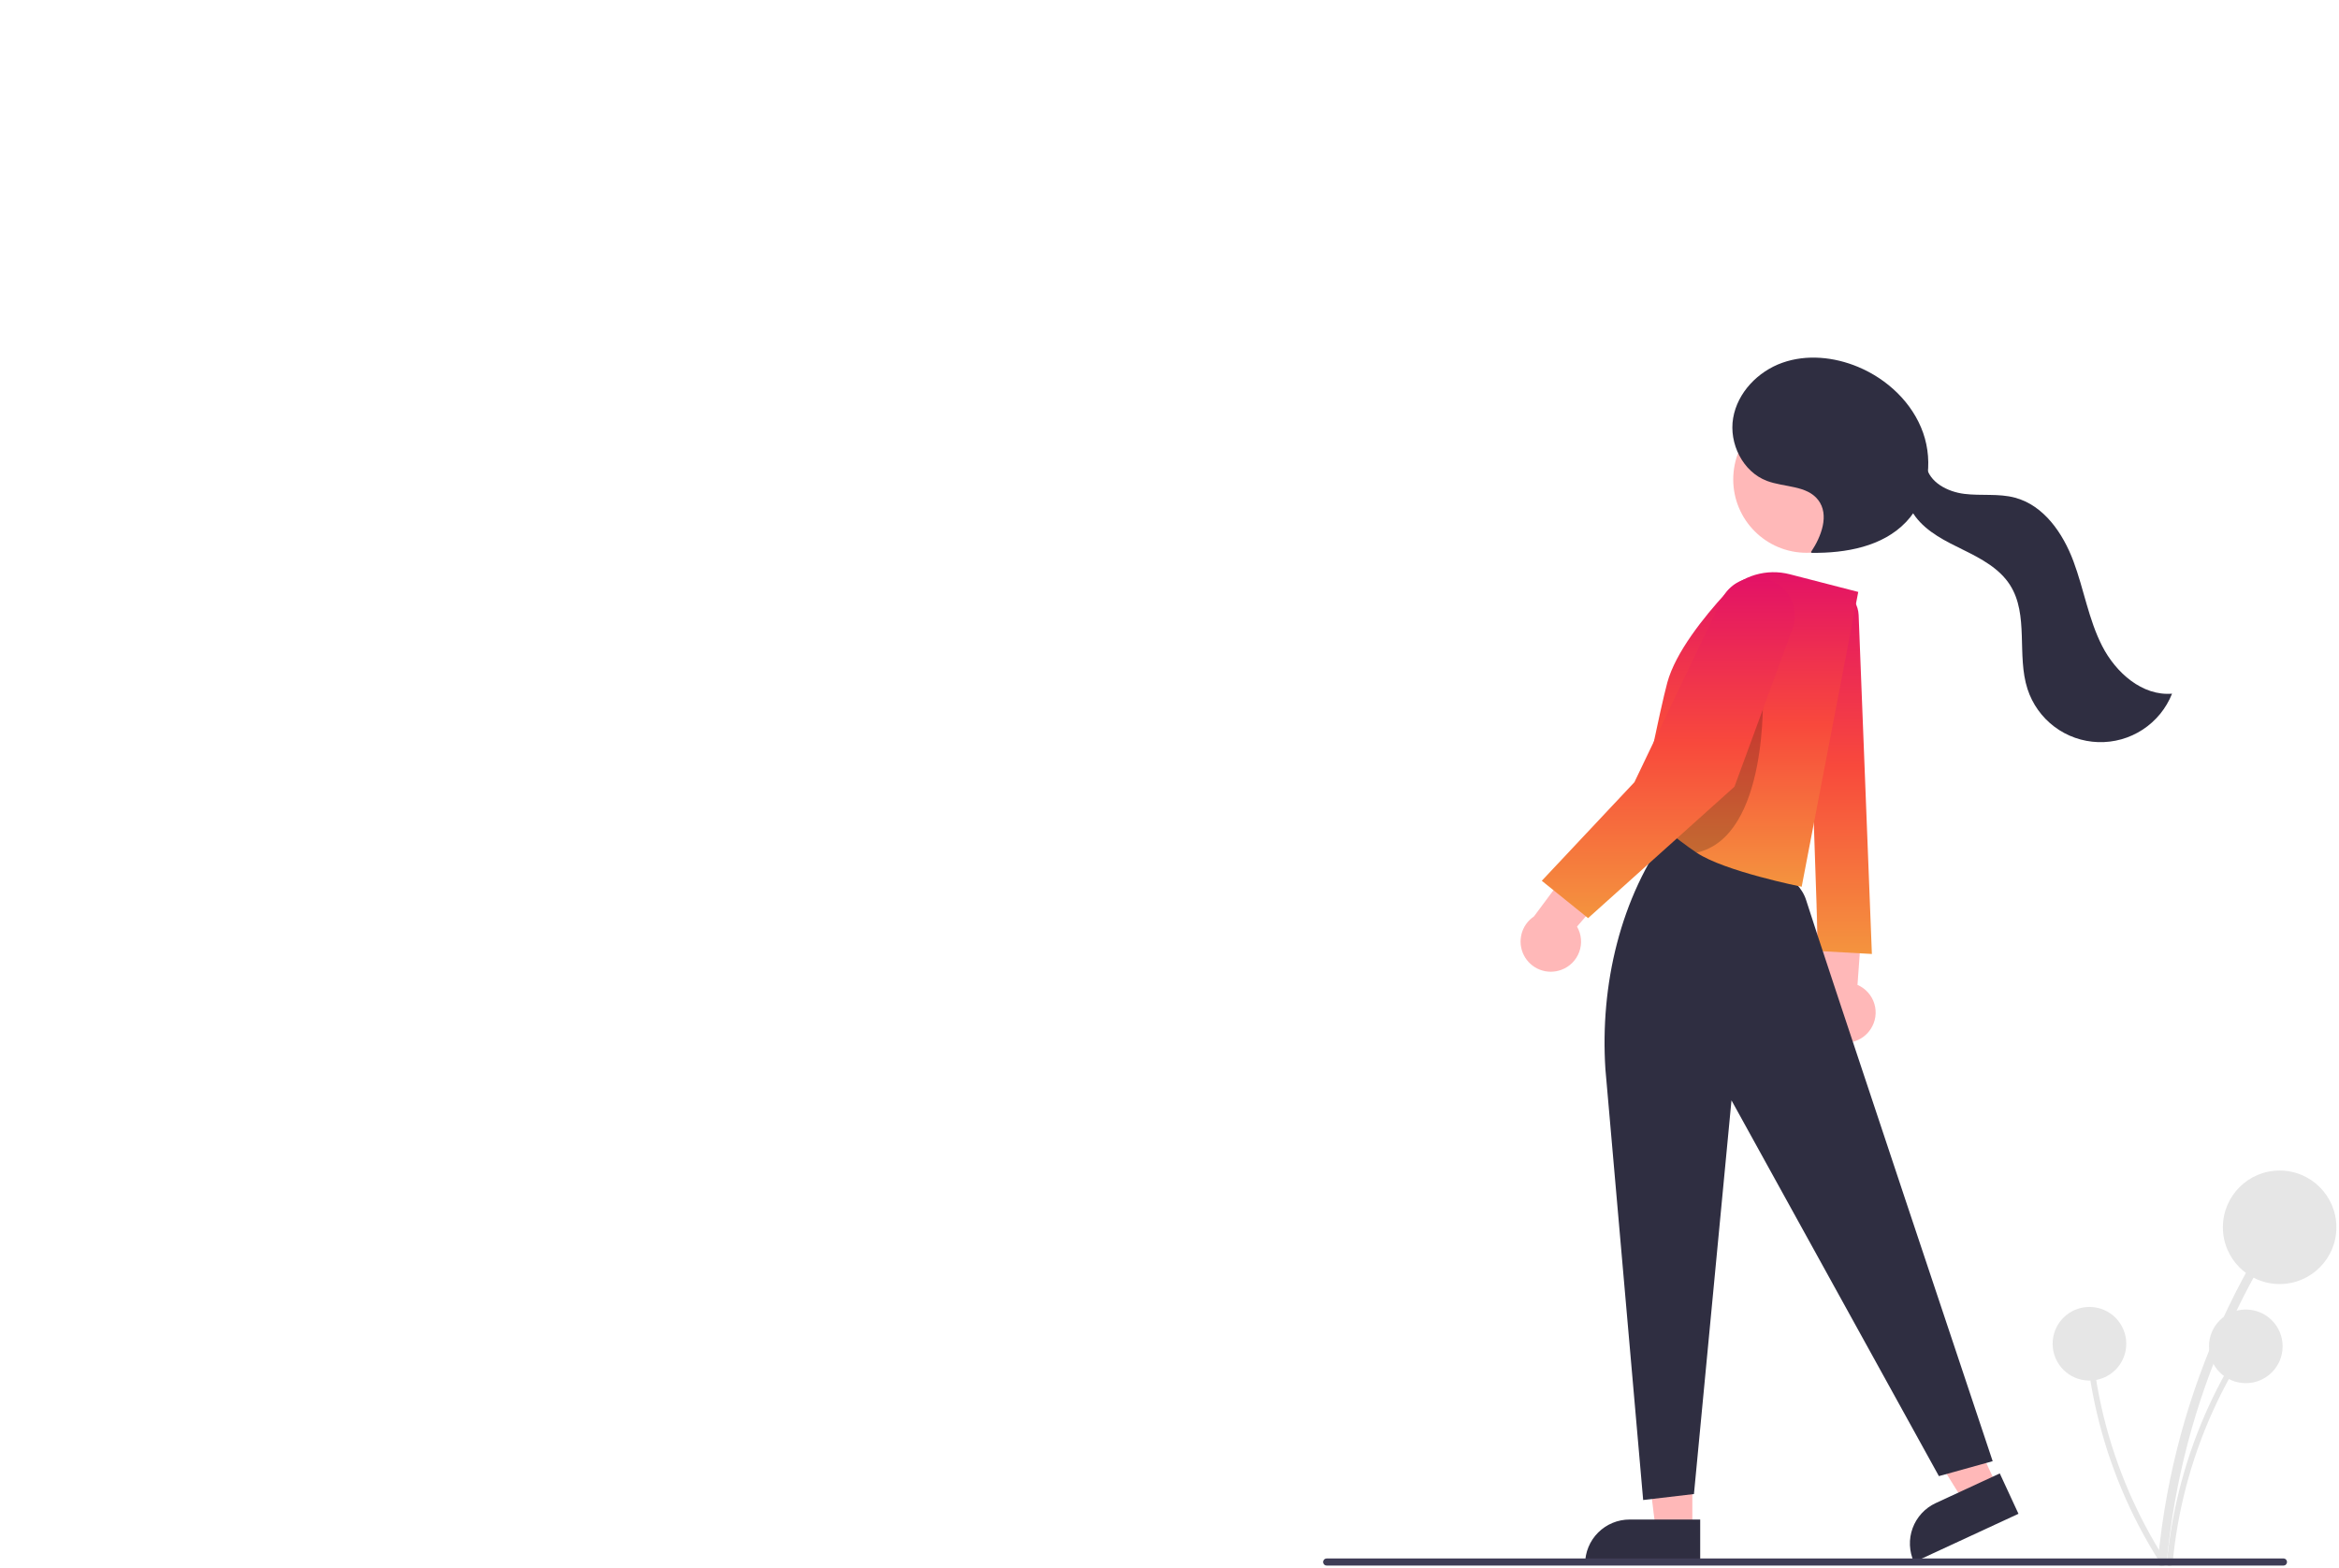 <svg width="783" height="525" viewBox="0 0 783 525" fill="none" xmlns="http://www.w3.org/2000/svg">
<g clip-path="url(#clip0)">
<path d="M725.35 522.89C727.843 496.037 734.73 469.776 745.735 445.155C748.802 438.303 752.178 431.602 755.862 425.052C756.809 423.367 754.218 421.853 753.272 423.538C739.872 447.395 730.485 473.292 725.486 500.193C724.095 507.706 723.05 515.271 722.35 522.89C722.172 524.811 725.173 524.799 725.35 522.89H725.35Z" fill="#E6E6E6"/>
<path d="M763.128 429.863C773.621 429.863 782.128 421.357 782.128 410.863C782.128 400.37 773.621 391.863 763.128 391.863C752.635 391.863 744.128 400.37 744.128 410.863C744.128 421.357 752.635 429.863 763.128 429.863Z" fill="#E6E6E6"/>
<path d="M727.293 523.394C728.911 505.974 733.379 488.937 740.518 472.964C742.508 468.519 744.698 464.172 747.088 459.923C747.208 459.7 747.237 459.44 747.169 459.197C747.1 458.954 746.94 458.747 746.722 458.619C746.504 458.492 746.246 458.454 746 458.514C745.755 458.574 745.542 458.727 745.408 458.94C736.715 474.417 730.625 491.218 727.382 508.67C726.479 513.544 725.801 518.452 725.347 523.394C725.232 524.641 727.179 524.633 727.293 523.394Z" fill="#E6E6E6"/>
<path d="M751.802 463.043C758.609 463.043 764.128 457.524 764.128 450.717C764.128 443.909 758.609 438.391 751.802 438.391C744.994 438.391 739.476 443.909 739.476 450.717C739.476 457.524 744.994 463.043 751.802 463.043Z" fill="#E6E6E6"/>
<path d="M724.837 522.23C715.398 507.499 708.442 491.318 704.247 474.332C703.081 469.604 702.135 464.829 701.406 460.008C701.364 459.759 701.226 459.537 701.023 459.387C700.82 459.237 700.566 459.172 700.316 459.206C700.066 459.24 699.838 459.369 699.682 459.567C699.525 459.765 699.451 460.016 699.476 460.268C702.142 477.817 707.673 494.81 715.85 510.566C718.136 514.963 720.62 519.25 723.302 523.427C723.978 524.481 725.508 523.277 724.837 522.23V522.23Z" fill="#E6E6E6"/>
<path d="M699.461 462.178C706.269 462.178 711.787 456.659 711.787 449.852C711.787 443.044 706.269 437.525 699.461 437.525C692.653 437.525 687.135 443.044 687.135 449.852C687.135 456.659 692.653 462.178 699.461 462.178Z" fill="#E6E6E6"/>
<path d="M626.228 344.492C627.038 343.265 627.568 341.875 627.783 340.421C627.997 338.966 627.89 337.483 627.468 336.074C627.047 334.666 626.322 333.367 625.345 332.269C624.367 331.171 623.161 330.3 621.811 329.719L624.402 294.078L608.199 303.15L608.223 335.605C607.396 337.938 607.455 340.493 608.386 342.786C609.318 345.079 611.059 346.95 613.278 348.046C615.497 349.141 618.042 349.385 620.428 348.73C622.815 348.075 624.879 346.567 626.228 344.492Z" fill="#FFB8B8"/>
<path d="M622.198 205.944L626.628 319.363L608.628 318.363L604.628 199.363L608.424 197.576C609.868 196.897 611.458 196.585 613.052 196.67C614.646 196.754 616.194 197.233 617.558 198.061C618.922 198.89 620.06 200.044 620.869 201.419C621.679 202.795 622.135 204.35 622.198 205.944Z" fill="url(#paint0_linear)"/>
<path d="M566.53 512.2H554.271L548.438 464.912H566.532L566.53 512.2Z" fill="#FFB8B8"/>
<path d="M545.513 508.697H569.157V523.584H530.626C530.626 521.629 531.012 519.693 531.76 517.887C532.508 516.081 533.604 514.44 534.987 513.058C536.369 511.675 538.01 510.579 539.816 509.83C541.623 509.082 543.558 508.697 545.513 508.697Z" fill="#2F2E41"/>
<path d="M668.533 497.55L657.408 502.7L632.247 462.239L648.668 454.637L668.533 497.55Z" fill="#FFB8B8"/>
<path d="M647.989 503.199L669.446 493.266L675.7 506.776L640.734 522.963C639.913 521.189 639.449 519.27 639.369 517.317C639.289 515.363 639.595 513.413 640.269 511.578C640.942 509.743 641.971 508.058 643.296 506.621C644.62 505.183 646.215 504.02 647.989 503.199Z" fill="#2F2E41"/>
<path d="M537.42 357.874L550.064 502.163L567.064 500.163L579.628 368.363L649.064 494.163L667.064 489.163C667.064 489.163 609.128 315.863 604.628 301.363C599.695 285.468 560.628 279.363 560.628 279.363L559.128 277.863C542.341 300.461 535.618 329.782 537.42 357.874Z" fill="#2F2E41"/>
<path d="M604.777 185.06C618.342 185.06 629.338 174.063 629.338 160.499C629.338 146.934 618.342 135.938 604.777 135.938C591.213 135.938 580.216 146.934 580.216 160.499C580.216 174.063 591.213 185.06 604.777 185.06Z" fill="#FFB8B8"/>
<path d="M622.064 198.163L603.128 296.863C603.128 296.863 577.188 291.683 567.948 285.444C564.288 282.964 560.968 280.404 558.168 278.083C555.018 275.497 552.001 272.754 549.128 269.863C549.128 269.863 555.768 237.254 558.138 228.524C560.89 218.411 570.331 206.633 577.684 198.606C580.35 195.698 583.757 193.571 587.54 192.451C591.323 191.331 595.339 191.262 599.158 192.25L622.064 198.163Z" fill="url(#paint1_linear)"/>
<path opacity="0.2" d="M567.948 285.443C564.288 282.963 560.968 280.403 558.168 278.083C559.178 263.143 581.188 231.863 590.108 231.863C590.108 231.863 592.218 280.073 567.948 285.443Z" fill="black"/>
<path d="M522.644 324.68C524.026 324.179 525.281 323.381 526.322 322.343C527.362 321.304 528.162 320.05 528.665 318.668C529.168 317.287 529.362 315.812 529.234 314.348C529.105 312.883 528.657 311.465 527.921 310.192L551.28 283.149L532.865 280.752L513.507 306.8C511.451 308.178 509.972 310.263 509.35 312.659C508.728 315.054 509.007 317.595 510.133 319.799C511.26 322.003 513.155 323.717 515.461 324.617C517.767 325.517 520.323 325.539 522.644 324.68Z" fill="#FFB8B8"/>
<path d="M587.95 193.387C586.933 193.408 585.919 193.524 584.924 193.734C582.908 194.195 581.038 195.148 579.482 196.51C577.925 197.871 576.731 199.597 576.006 201.534L547.128 261.862L516.128 294.862L531.628 307.362L580.628 263.362L600.204 210.081C600.829 208.157 600.987 206.112 600.666 204.114C600.345 202.117 599.553 200.224 598.355 198.594C597.158 196.963 595.59 195.64 593.781 194.735C591.972 193.829 589.973 193.368 587.95 193.387Z" fill="url(#paint2_linear)"/>
<path d="M606.231 184.833C609.727 179.601 612.486 172.346 608.637 167.367C604.838 162.453 597.345 163.177 591.526 161.003C583.422 157.974 578.722 148.453 580.188 139.927C581.654 131.401 588.498 124.333 596.652 121.441C604.806 118.549 614.001 119.489 621.985 122.82C631.815 126.919 640.246 134.85 643.782 144.896C647.318 154.942 645.428 167.004 638.093 174.725C630.229 183.004 617.887 185.21 606.47 185.076" fill="#2F2E41"/>
<path d="M644.8 155.872C645.8 161.463 651.934 164.639 657.57 165.337C663.207 166.035 669.038 165.14 674.526 166.606C684.2 169.19 690.581 178.494 694.093 187.871C697.605 197.249 699.162 207.37 703.725 216.283C708.288 225.196 717.136 233.054 727.114 232.221C725.16 237.142 721.734 241.341 717.305 244.244C712.875 247.146 707.659 248.612 702.366 248.44C697.073 248.269 691.962 246.468 687.73 243.285C683.498 240.101 680.352 235.689 678.72 230.651C675.054 219.334 679.262 205.838 672.852 195.818C669.304 190.273 663.179 187.011 657.272 184.105C651.366 181.199 645.166 178.216 641.206 172.957C637.246 167.699 636.455 159.394 641.335 154.977" fill="#2F2E41"/>
<path d="M764.403 524.11H444.109C443.952 524.11 443.797 524.08 443.652 524.02C443.508 523.961 443.376 523.873 443.265 523.762C443.154 523.652 443.066 523.52 443.006 523.376C442.946 523.231 442.915 523.076 442.915 522.919C442.915 522.763 442.946 522.607 443.006 522.463C443.066 522.318 443.154 522.187 443.265 522.076C443.376 521.965 443.508 521.878 443.652 521.818C443.797 521.759 443.952 521.728 444.109 521.729H764.403C764.56 521.728 764.715 521.759 764.86 521.818C765.005 521.878 765.136 521.965 765.247 522.076C765.358 522.187 765.446 522.318 765.506 522.463C765.566 522.607 765.597 522.763 765.597 522.919C765.597 523.076 765.566 523.231 765.506 523.376C765.446 523.52 765.358 523.652 765.247 523.762C765.136 523.873 765.005 523.961 764.86 524.02C764.715 524.08 764.56 524.11 764.403 524.11Z" fill="#3F3D56"/>
</g>
<defs>
<linearGradient id="paint0_linear" x1="615.628" y1="196.656" x2="615.628" y2="319.363" gradientUnits="userSpaceOnUse">
<stop stop-color="#E31266"/>
<stop offset="0.487" stop-color="#F8493C"/>
<stop offset="1" stop-color="#F4943E"/>
</linearGradient>
<linearGradient id="paint1_linear" x1="585.596" y1="191.557" x2="585.596" y2="296.863" gradientUnits="userSpaceOnUse">
<stop stop-color="#E31266"/>
<stop offset="0.487" stop-color="#F8493C"/>
<stop offset="1" stop-color="#F4943E"/>
</linearGradient>
<linearGradient id="paint2_linear" x1="558.478" y1="193.387" x2="558.478" y2="307.362" gradientUnits="userSpaceOnUse">
<stop stop-color="#E31266"/>
<stop offset="0.487" stop-color="#F8493C"/>
<stop offset="1" stop-color="#F4943E"/>
</linearGradient>
<clipPath id="clip0">
<rect width="782.128" height="524.326" fill="white"/>
</clipPath>
</defs>
</svg>
